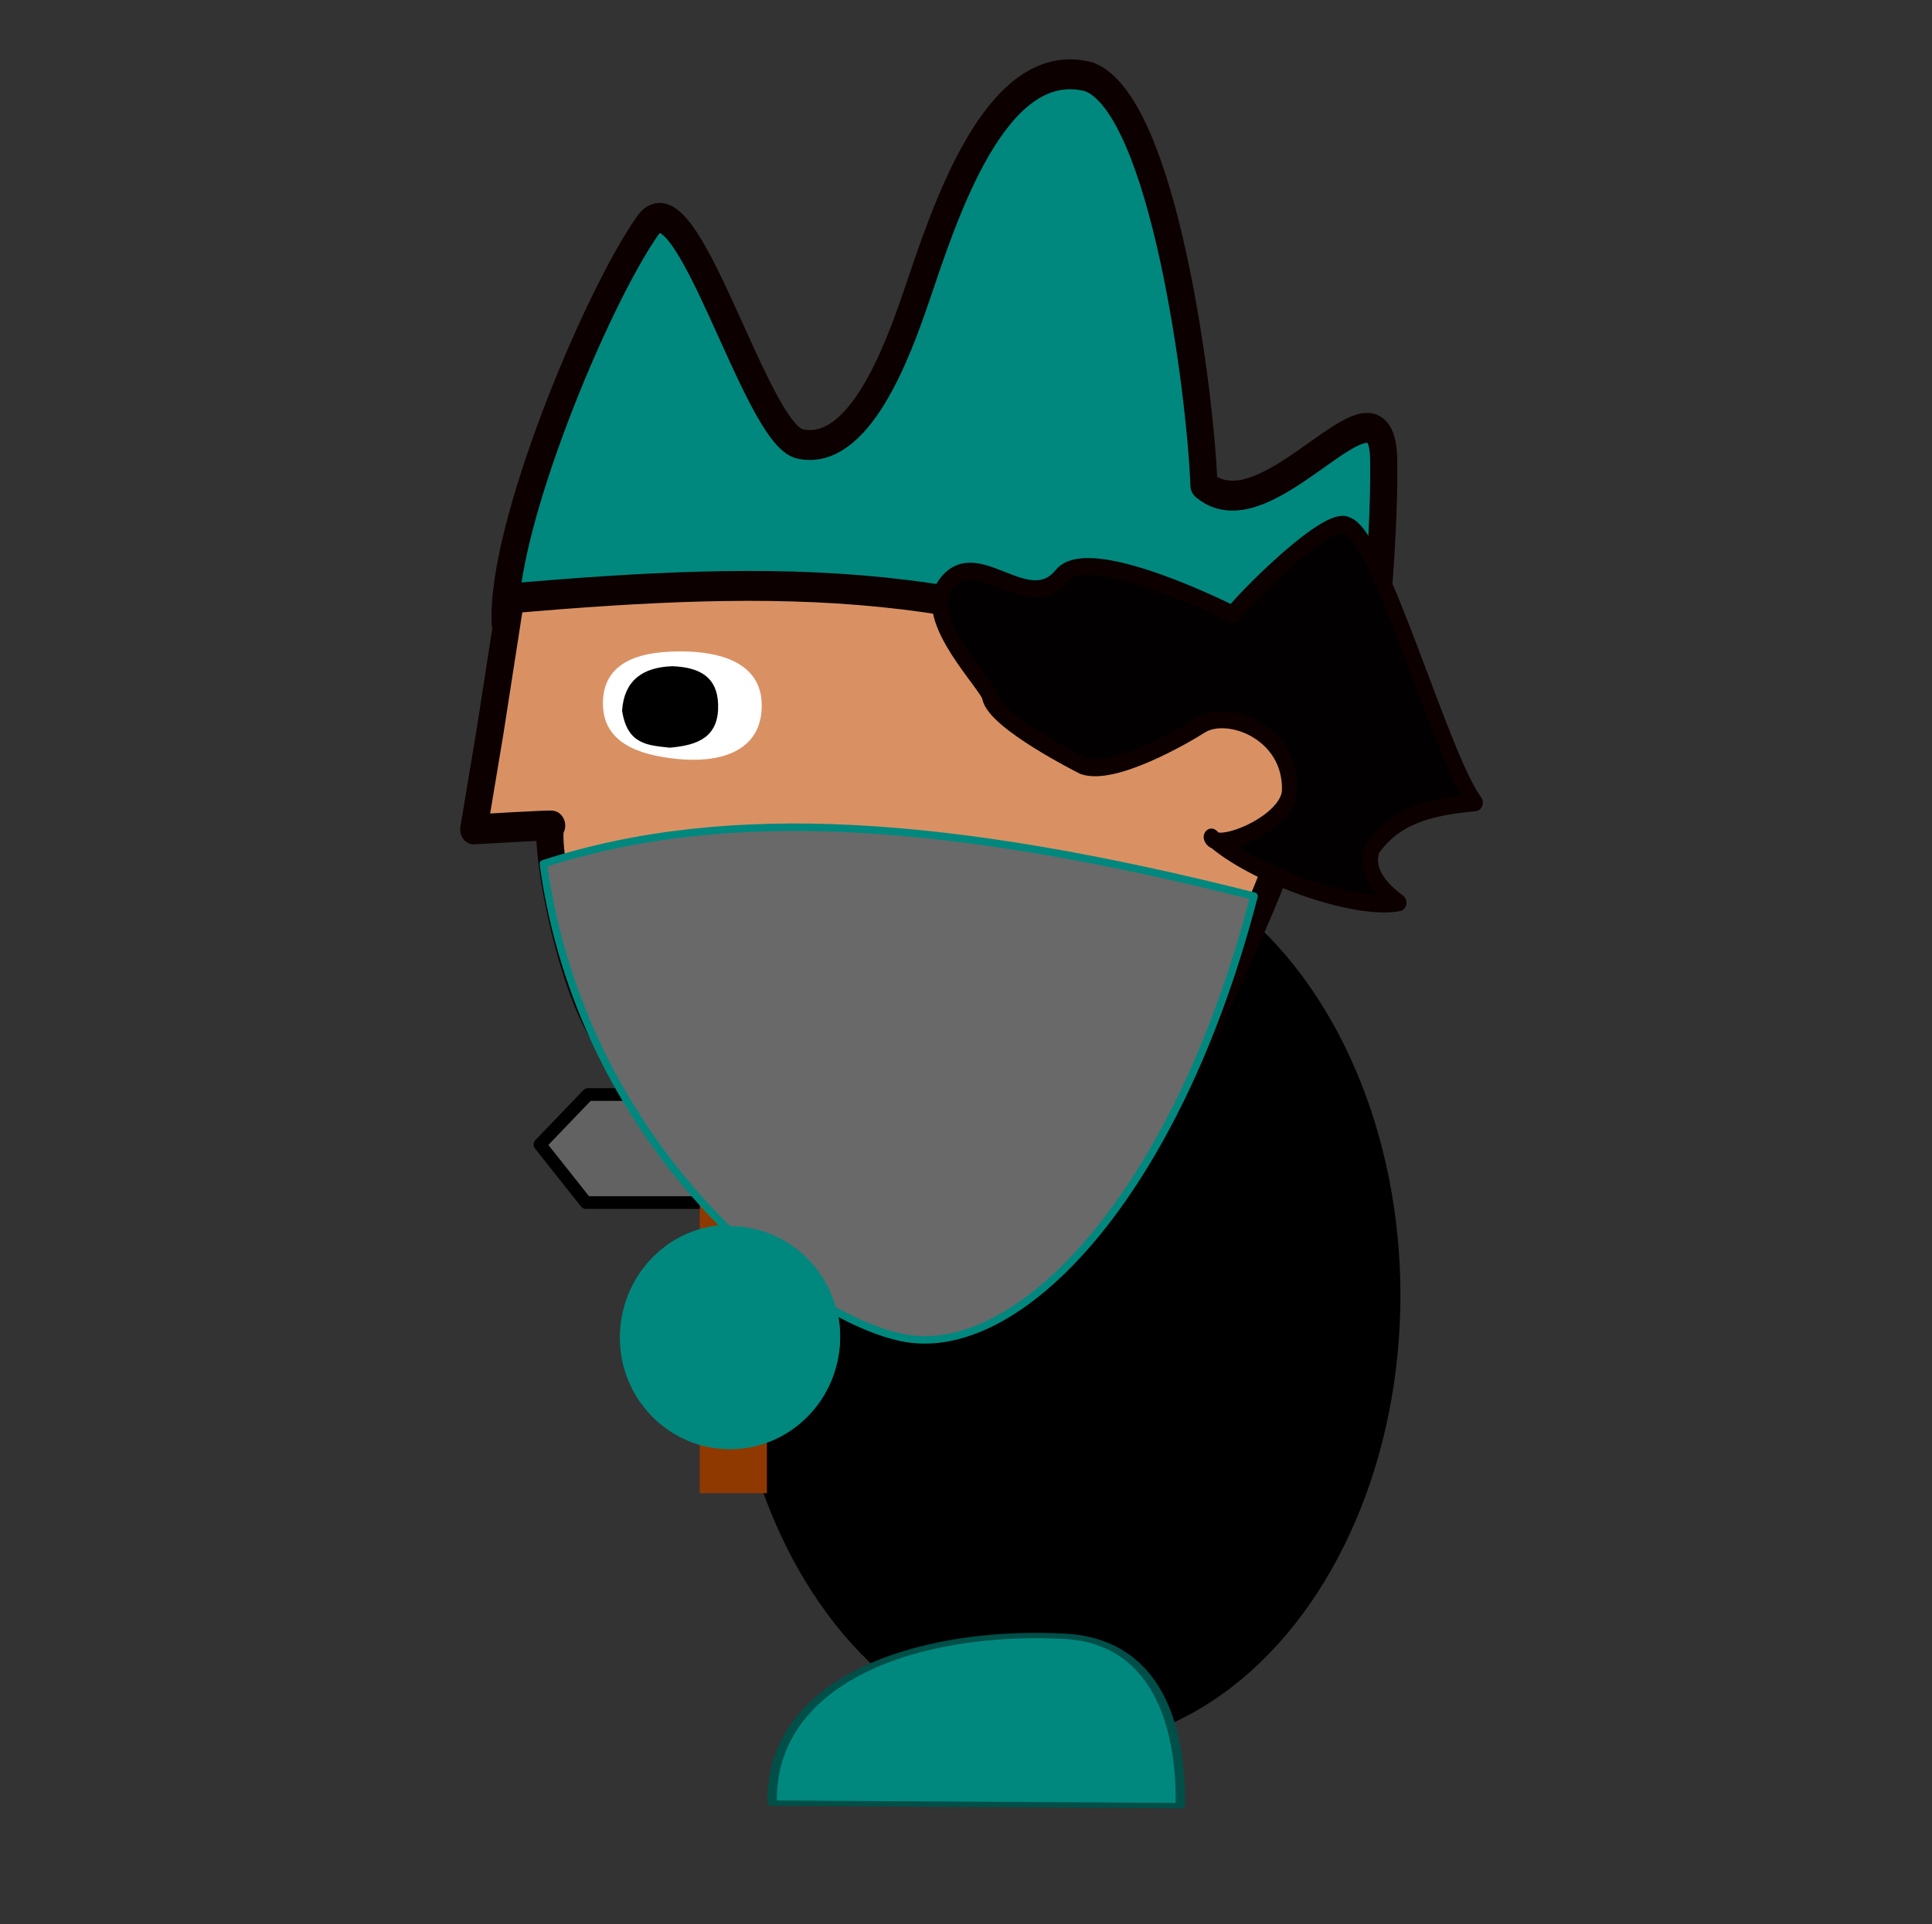 <?xml version="1.0" encoding="UTF-8" standalone="no"?>
<!DOCTYPE svg PUBLIC "-//W3C//DTD SVG 1.1//EN" "http://www.w3.org/Graphics/SVG/1.1/DTD/svg11.dtd">
<svg width="100%" height="100%" viewBox="0 0 257 256" version="1.1" xmlns="http://www.w3.org/2000/svg" xmlns:xlink="http://www.w3.org/1999/xlink" xml:space="preserve" xmlns:serif="http://www.serif.com/" style="fill-rule:evenodd;clip-rule:evenodd;stroke-linecap:round;stroke-linejoin:round;stroke-miterlimit:1.5;">
    <rect x="0" y="0" width="257" height="256" fill="#333333" stroke="none"/>
    <g transform="matrix(1,0,0,1,-1068,0)">
        <g id="right" transform="matrix(1,0,0,1,-0.162,0)">
            <rect x="1068.16" y="0" width="256.162" height="255.349" style="fill:none;"/>
            <g id="Body" transform="matrix(-0.907,0,0,1.221,1277.26,4.927)">
                <circle cx="74.345" cy="137.101" r="49.199"/>
            </g>
            <g id="Hammer" transform="matrix(-0.407,0,0,0.449,1208.14,-25.105)">
                <g transform="matrix(-2.454,-2.63678e-16,2.63678e-16,-2.225,250.39,739.075)">
                    <path d="M33.797,154.619L39.926,146.891L82.561,146.891L82.561,161.28L40.192,161.28L33.797,154.619Z" style="fill:rgb(98,98,98);stroke:black;stroke-width:1.69px;"/>
                </g>
                <g transform="matrix(2.454,0,0,2.44,-57.11,18.982)">
                    <rect x="61.278" y="146.044" width="8.945" height="50.419" style="fill:rgb(143,57,0);"/>
                </g>
                <g transform="matrix(2.454,0,0,2.225,-70.083,55.854)">
                    <ellipse cx="71.443" cy="177.963" rx="14.638" ry="14.841" style="fill:rgb(0,136,126);"/>
                </g>
            </g>
            <g id="Face" transform="matrix(-0.407,0,0,0.449,1284.91,-25.105)">
                <path d="M139.058,199.679C117.944,215.902 80.758,161.582 80.304,192.268C79.901,219.51 84.449,252.975 87.642,290.909L367.414,240.71C369.076,212.812 337.821,144.538 320.792,122.682C308.148,106.455 285.728,184.541 271.119,187.448C251.907,191.272 239.366,160.548 233.041,143.719C224.089,119.897 207.37,71.382 176.674,78.662C152.197,86.949 140.113,172.598 139.058,199.679Z" style="fill:rgb(0,136,126);stroke:rgb(12,0,0);stroke-width:8.86px;"/>
                <path d="M144.399,371.666C143.545,370.929 116.685,318.496 115.421,312.313C90.794,314.735 85.631,304.454 86.957,289.772C86.612,280.181 90.962,275.007 97.687,272.069C108.776,269.653 123.791,256.891 128.823,262.856C207.629,225.148 279.018,226.509 365.624,233.197L372.38,272.626L377.717,301.672C377.717,301.672 351.543,300.23 352.229,300.566C355.344,302.091 346.005,355.553 329.621,368.678C314.051,381.149 274.064,404.727 233.623,408.047C197.883,410.982 161.737,386.625 144.399,371.666Z" style="fill:rgb(217,145,100);stroke:rgb(12,0,0);stroke-width:8.86px;"/>
                <path d="M185.638,226.518C196.83,239.007 213.832,216.078 223.905,229.616C231.289,239.542 209.804,258.641 209.076,262.33C207.621,269.712 178.567,282.854 178.567,282.854C168.565,286.08 145.384,273.865 139.998,270.761C131.281,265.736 110.664,272.698 111.019,290.012C111.225,300.036 135.222,308.402 136.617,303.949C123.783,314.72 90.055,325.919 75.393,323.385C83.525,317.962 85.927,312.699 84.14,307.552C76.993,298.041 66.231,295.048 50.434,293.75C61.534,280.253 81.581,214.427 92.385,211.566C98.787,208.366 126.748,234.146 129.651,237.929C129.651,237.929 176.532,216.356 185.638,226.518Z" style="fill:rgb(2,0,0);stroke:rgb(12,0,0);stroke-width:5.06px;"/>
                <g transform="matrix(2.454,0,0,2.225,-70.083,55.854)">
                    <path d="M78.552,119.367C118.874,109.206 148.513,107.064 173.208,115.063C168.231,151.628 140.086,175.026 125.524,178.135C110,181.45 88.827,159.127 78.552,119.367Z" style="fill:rgb(105,105,105);stroke:rgb(0,136,126);stroke-width:1px;"/>
                </g>
                <g transform="matrix(1,0,0,1,20.437,6.556)">
                    <path d="M289.412,243.247C277.563,243.291 264.381,246.17 264.034,257.85C263.616,271.921 278.142,274.48 290.402,273.393C304.119,272.175 313.933,268.279 314.172,258.2C314.422,247.67 305.645,243.187 289.412,243.247Z" style="fill:white;stroke:white;stroke-width:1.75px;"/>
                </g>
                <g transform="matrix(1,0,0,1,25.227,8.004)">
                    <path d="M273.497,256.46C273.81,249.461 278.466,246.535 287.578,246.185C297.006,246.507 302.499,250.195 303.121,258.495C301.494,267.642 295.665,267.861 288.392,268.574C279.166,267.83 273.095,265.471 273.497,256.46Z" style="stroke:black;stroke-width:1.75px;"/>
                </g>
            </g>
            <g transform="matrix(-1.737,0,0,1,1347.13,7.10543e-15)">
                <g id="Feet">
                    <path d="M70.215,240.224L101.464,239.89C101.69,223.451 90.282,216.671 79.086,217.693C72.044,218.336 70.118,229.499 70.215,240.224Z" style="fill:rgb(0,136,126);stroke:rgb(0,79,73);stroke-width:0.71px;"/>
                </g>
            </g>
            <g transform="matrix(-1,0,0,1,1236.7,2.4869e-14)">
                <ellipse cx="71.443" cy="177.963" rx="14.638" ry="14.841" style="fill:rgb(0,136,126);"/>
            </g>
        </g>
    </g>
</svg>
